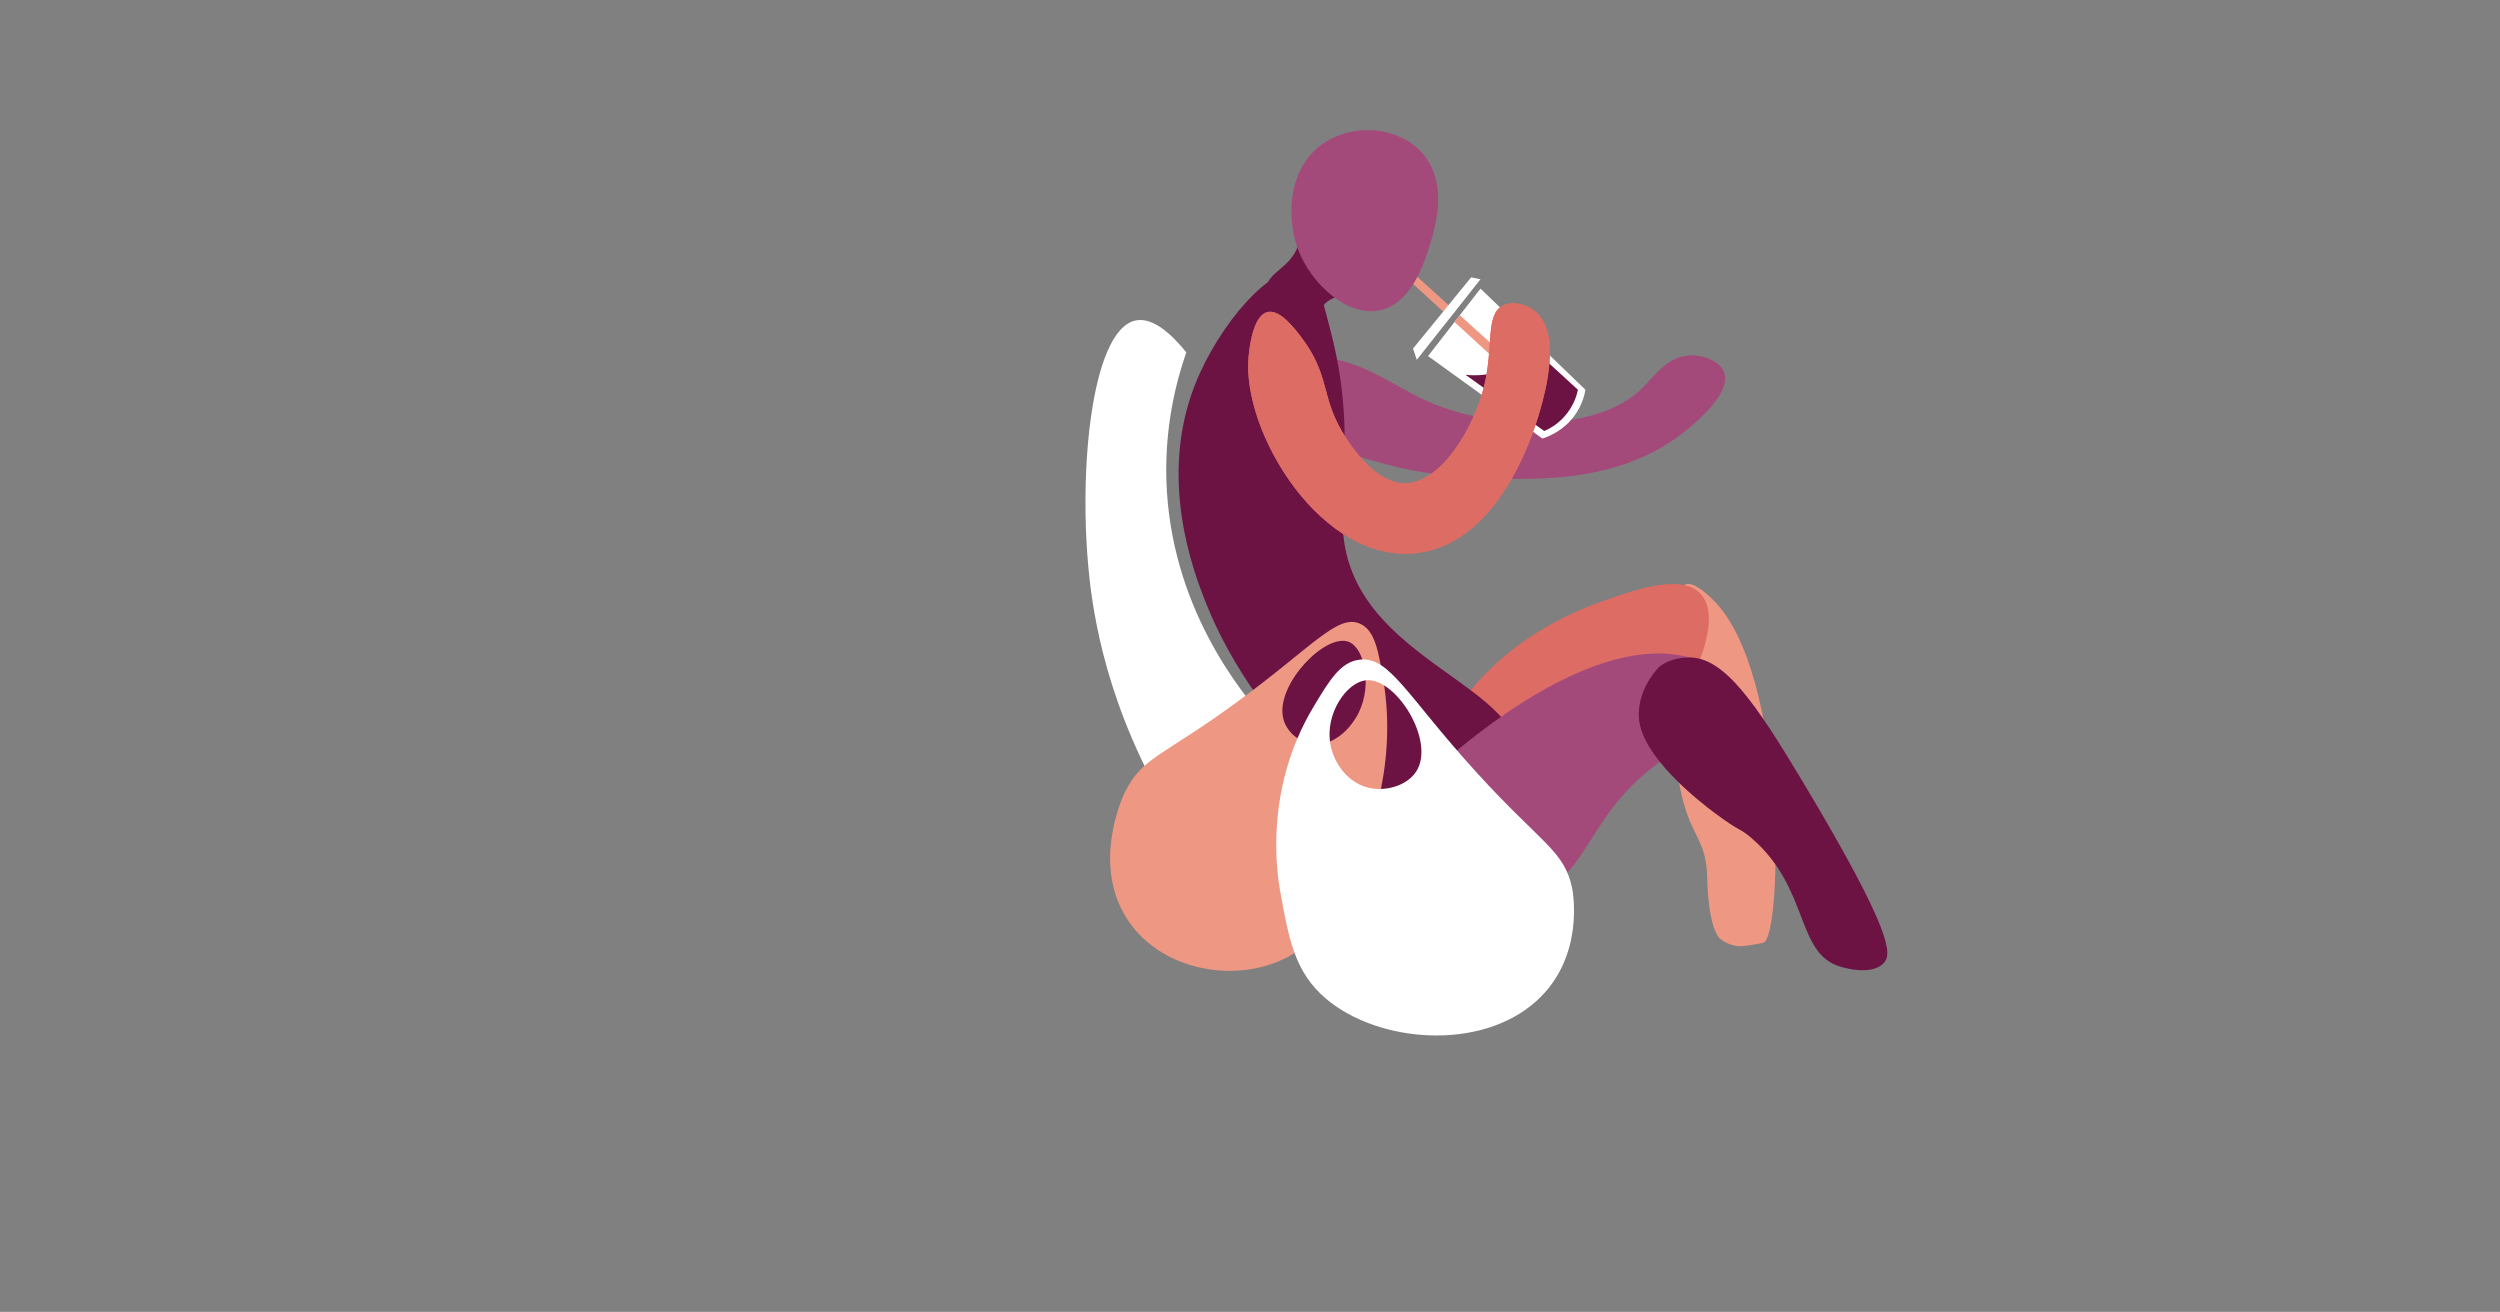 <?xml version="1.0" encoding="UTF-8"?><svg id="a" xmlns="http://www.w3.org/2000/svg" viewBox="0 0 1334 700.03"><rect x="0" y="0" width="1334" height="700.03" fill="#808080" stroke="none"/><defs><style>.b{fill:#fff;}.c{fill:#ee9783;}.d{fill:#6c1344;}.e{fill:#dc6c64;}.f{fill:#a44a7b;}</style></defs><path class="b" d="M633,188c-5.74,16.57-11.44,40.04-10.62,68.19,1.98,67.36,39.94,113.62,53.62,128.81-.78,15.56-4.85,46.67-28.33,67.17-2.48,2.17-5.05,4.1-7.67,5.83-41.99-59.43-53.98-112.73-58-144-7.42-57.7-.27-137.99,24-143,9.5-1.96,19.71,8,27,17Z"/><path class="c" d="M899,312c4.64-2.13,12.29,5.35,15,8,40.08,39.19,37.02,180.08,27,183-.45,.13-7.46,1.89-13.54,1.89h0s-4.95-.36-9.16-3.62c-7-5.42-7.31-32-7.31-32-.32-23.25-9.48-21.3-14.98-51.27-5.58-30.42,4.27-30.13,.71-76.36-1.07-13.91-2.99-27.22,2.29-29.64Z"/><path class="e" d="M772.24,386.91c24.62-44.78,70.64-61.8,83.22-66.25,16.81-5.95,41.79-14.79,51.96-3.83,7.97,8.59,2.94,25.15,1.51,29.87-2.39,7.88-8.09,20.62-43.65,46.42-44.33,32.16-65.53,34.34-74.56,34.4-6.59,.05-19.71,0-25.37-7.36-6.72-8.73,1.92-24.18,6.91-33.26Z"/><path class="f" d="M681.51,195.28c2.74-3.95,8.74-6.1,20.76-5.1,25.75,2.14,40.62,15.55,59.35,23.9,34.33,15.31,90.19,17.43,114.79-7.07,6.12-6.1,13.19-16.72,25.12-17.35,7.32-.39,16.26,3,18.5,9.04,4.54,12.24-20.17,30.93-23.28,33.28-34.85,26.35-79.59,24.26-109.95,22.84-18.73-.88-33.11-3.41-45.41-6.61-20.84-5.43-49.56-13.3-58.93-34.94-1.08-2.49-5.16-11.91-.95-17.97Z"/><path class="b" d="M846,208c-.55,3.09-1.96,8.55-6,14-6,8.09-13.98,11.05-17,12-20.33-14.67-40.67-29.33-61-44,4.71-6.06,9.42-12.11,14.13-18.17,.94-1.21,1.88-2.42,2.82-3.63,3.69-4.73,7.37-9.47,11.05-14.2,18.67,18,37.33,36,56,54Z"/><path class="c" d="M776.54,166.03c-.95,1.19-1.89,2.38-2.83,3.57-1.21-1.1-2.41-2.21-3.62-3.32-7.36-6.76-14.73-13.52-22.09-20.28,.04-.3,.21-1.21,1-2,.21-.21,.9-.84,2-1,7.31,6.59,14.63,13.19,21.94,19.78,1.2,1.08,2.4,2.17,3.6,3.25Z"/><path class="c" d="M812,198c-1,1.33-2,2.67-3,4-10.95-10.06-21.91-20.12-32.87-30.17,.94-1.21,1.88-2.42,2.82-3.63,11.02,9.93,22.04,19.87,33.05,29.8Z"/><path class="d" d="M782,200c4.5,.47,16.02,1.04,27-6,3.99-2.56,6.92-5.48,9-8,8,7.33,16,14.67,24,22-.59,2.79-2.22,8.54-7,14-4.01,4.58-8.45,6.9-11,8l-42-30Z"/><path class="d" d="M675.42,153.17c3.08-9.06,12.27-9.99,16.97-21.24,1.63-3.89,2.04-7.42,2.16-9.61,22.92,17.85,27.3,26.6,25.37,31.13-2.2,5.14-12.36,4.56-14.8,11.64-2.16,6.25,4.5,11.13,2.32,14.45-3.1,4.73-21.48,3.16-29.11-8.3-.32-.48-5.93-9.16-2.9-18.06Z"/><path class="f" d="M736.83,165.44c16-3.77,22.6-23.9,25.48-32.71,3.14-9.6,11.9-36.31-5.06-52.83-12.77-12.43-34.61-13.74-49.74-4.29-20.23,12.64-21.5,40.17-14.79,57.71,6.89,18.02,26.35,36.3,44.11,32.12Z"/><path class="d" d="M710.04,176.68c-4.94-19.05-7.19-29.57-14.69-31.96-16.25-5.18-45.08,28.51-57.69,60.52-19.68,49.98-1.06,99.11,5.65,116.08,27.9,70.59,100.29,136.2,141.66,119.69,11.84-4.72,23.33-17,25.58-31.54,6.82-44.09-87.39-55.47-93.78-124.33-2.52-27.24,6.64-56.89-6.74-108.45Z"/><path class="e" d="M666.25,190.35c-3.82,40.25,39.44,111.75,90.75,104.65,45.25-6.26,62.8-68.97,65.01-76.85,2.51-8.97,11.38-40.67-3.01-52.15-4.41-3.52-11.7-5.69-17-3-9.64,4.88-4.8,21.81-10.14,43.24-5.7,22.9-23.1,51.3-41.87,51.63-17.29,.3-31.28-23.29-33.99-27.87-10.82-18.24-6.69-30.27-21.28-49.58-3.86-5.11-11.74-15.55-18.42-13.9-7.98,1.97-9.69,20.06-10.05,23.83Z"/><path class="e" d="M666.25,190.35c-3.82,40.25,39.44,111.75,90.75,104.65,45.25-6.26,62.8-68.97,65.01-76.85,2.51-8.97,11.38-40.67-3.01-52.15-4.41-3.52-11.7-5.69-17-3-9.64,4.88-4.8,21.81-10.14,43.24-5.7,22.9-23.1,51.3-41.87,51.63-17.29,.3-31.28-23.29-33.99-27.87-10.82-18.24-6.69-30.27-21.28-49.58-3.86-5.11-11.74-15.55-18.42-13.9-7.98,1.97-9.69,20.06-10.05,23.83Z"/><path class="f" d="M754.38,433.33c2.99-13.9,11.61-23.35,20.08-30.41,17.08-14.21,88.01-73.24,137.65-48.02,3.33,1.69,17.3,8.79,17.54,18.74,.29,11.72-19.41,16.2-40.93,30.83-44.31,30.12-38.38,63.54-75.72,76.53-5.65,1.97-27.69,9.63-44-2-14.32-10.21-17.84-30.75-14.62-45.67Z"/><path class="d" d="M874.44,381.72c.1,21.37,33.3,46.69,40.39,51.99,14.43,10.78,13.09,7.67,19.99,13.67,30.72,26.69,23.38,60.9,46.7,68.29,1.82,.58,17.21,5.27,23.7-1.86,4.08-4.48,5.78-14.9-43.57-97.19-24.73-41.24-41.67-66.17-60.47-65.79-11.43,.23-16.29,5.45-16.29,5.45h0c-2.59,2.98-10.25,11.79-10.45,24.82,0,0,0,.32,0,.62Z"/><path class="b" d="M790,149c-4.49,5.68-8.98,11.35-13.46,17.03-.95,1.19-1.89,2.38-2.83,3.57-5.9,7.47-11.81,14.94-17.71,22.4-.67-2-1.33-4-2-6,5.36-6.58,10.72-13.15,16.09-19.72,.95-1.17,1.9-2.33,2.85-3.5,4.02-4.93,8.04-9.85,12.06-14.78,1.67,.33,3.33,.67,5,1Z"/><path class="c" d="M600.43,422.36c9.25-18.41,19.55-18.54,58.63-47.02,41.3-30.11,54.71-48.13,66.87-42.43,7.72,3.63,9.54,14.27,12.18,29.82,8.34,48.93-10.42,90.26-14.58,99.03-10.93,23.03-18.59,39.17-35.97,48.66-28.99,15.82-73.71,6.98-89.52-26.09-13.74-28.74,1.66-60.53,2.38-61.97Zm84.12-39.88c1.49,8.09,8.94,13.96,16.57,14.62,10.51,.91,19.76-8.24,24.03-17.15,7.07-14.76,2.92-33.96-5.32-37.4-12.16-5.06-38.58,21.97-35.28,39.93Z"/><path class="b" d="M838.9,474c-4.23-20.3-16.07-23.41-51.17-62-37.1-40.79-46.27-61.93-62.28-60-10.17,1.23-15.99,10.89-24.47,25-26.72,44.41-19.53,89.4-17.8,99,4.55,25.21,7.74,42.88,24.47,57,27.9,23.55,82.56,28.06,112.34,1,25.89-23.52,19.24-58.41,18.91-60Zm-83.06-62.56c-4.54,7.31-15.19,10.77-24.22,9.18-12.44-2.18-19.91-13.62-21.71-23.38-2.99-16.17,8.5-33.35,19.21-34.25,15.79-1.32,36.81,32.22,26.72,48.45Z"/></svg>